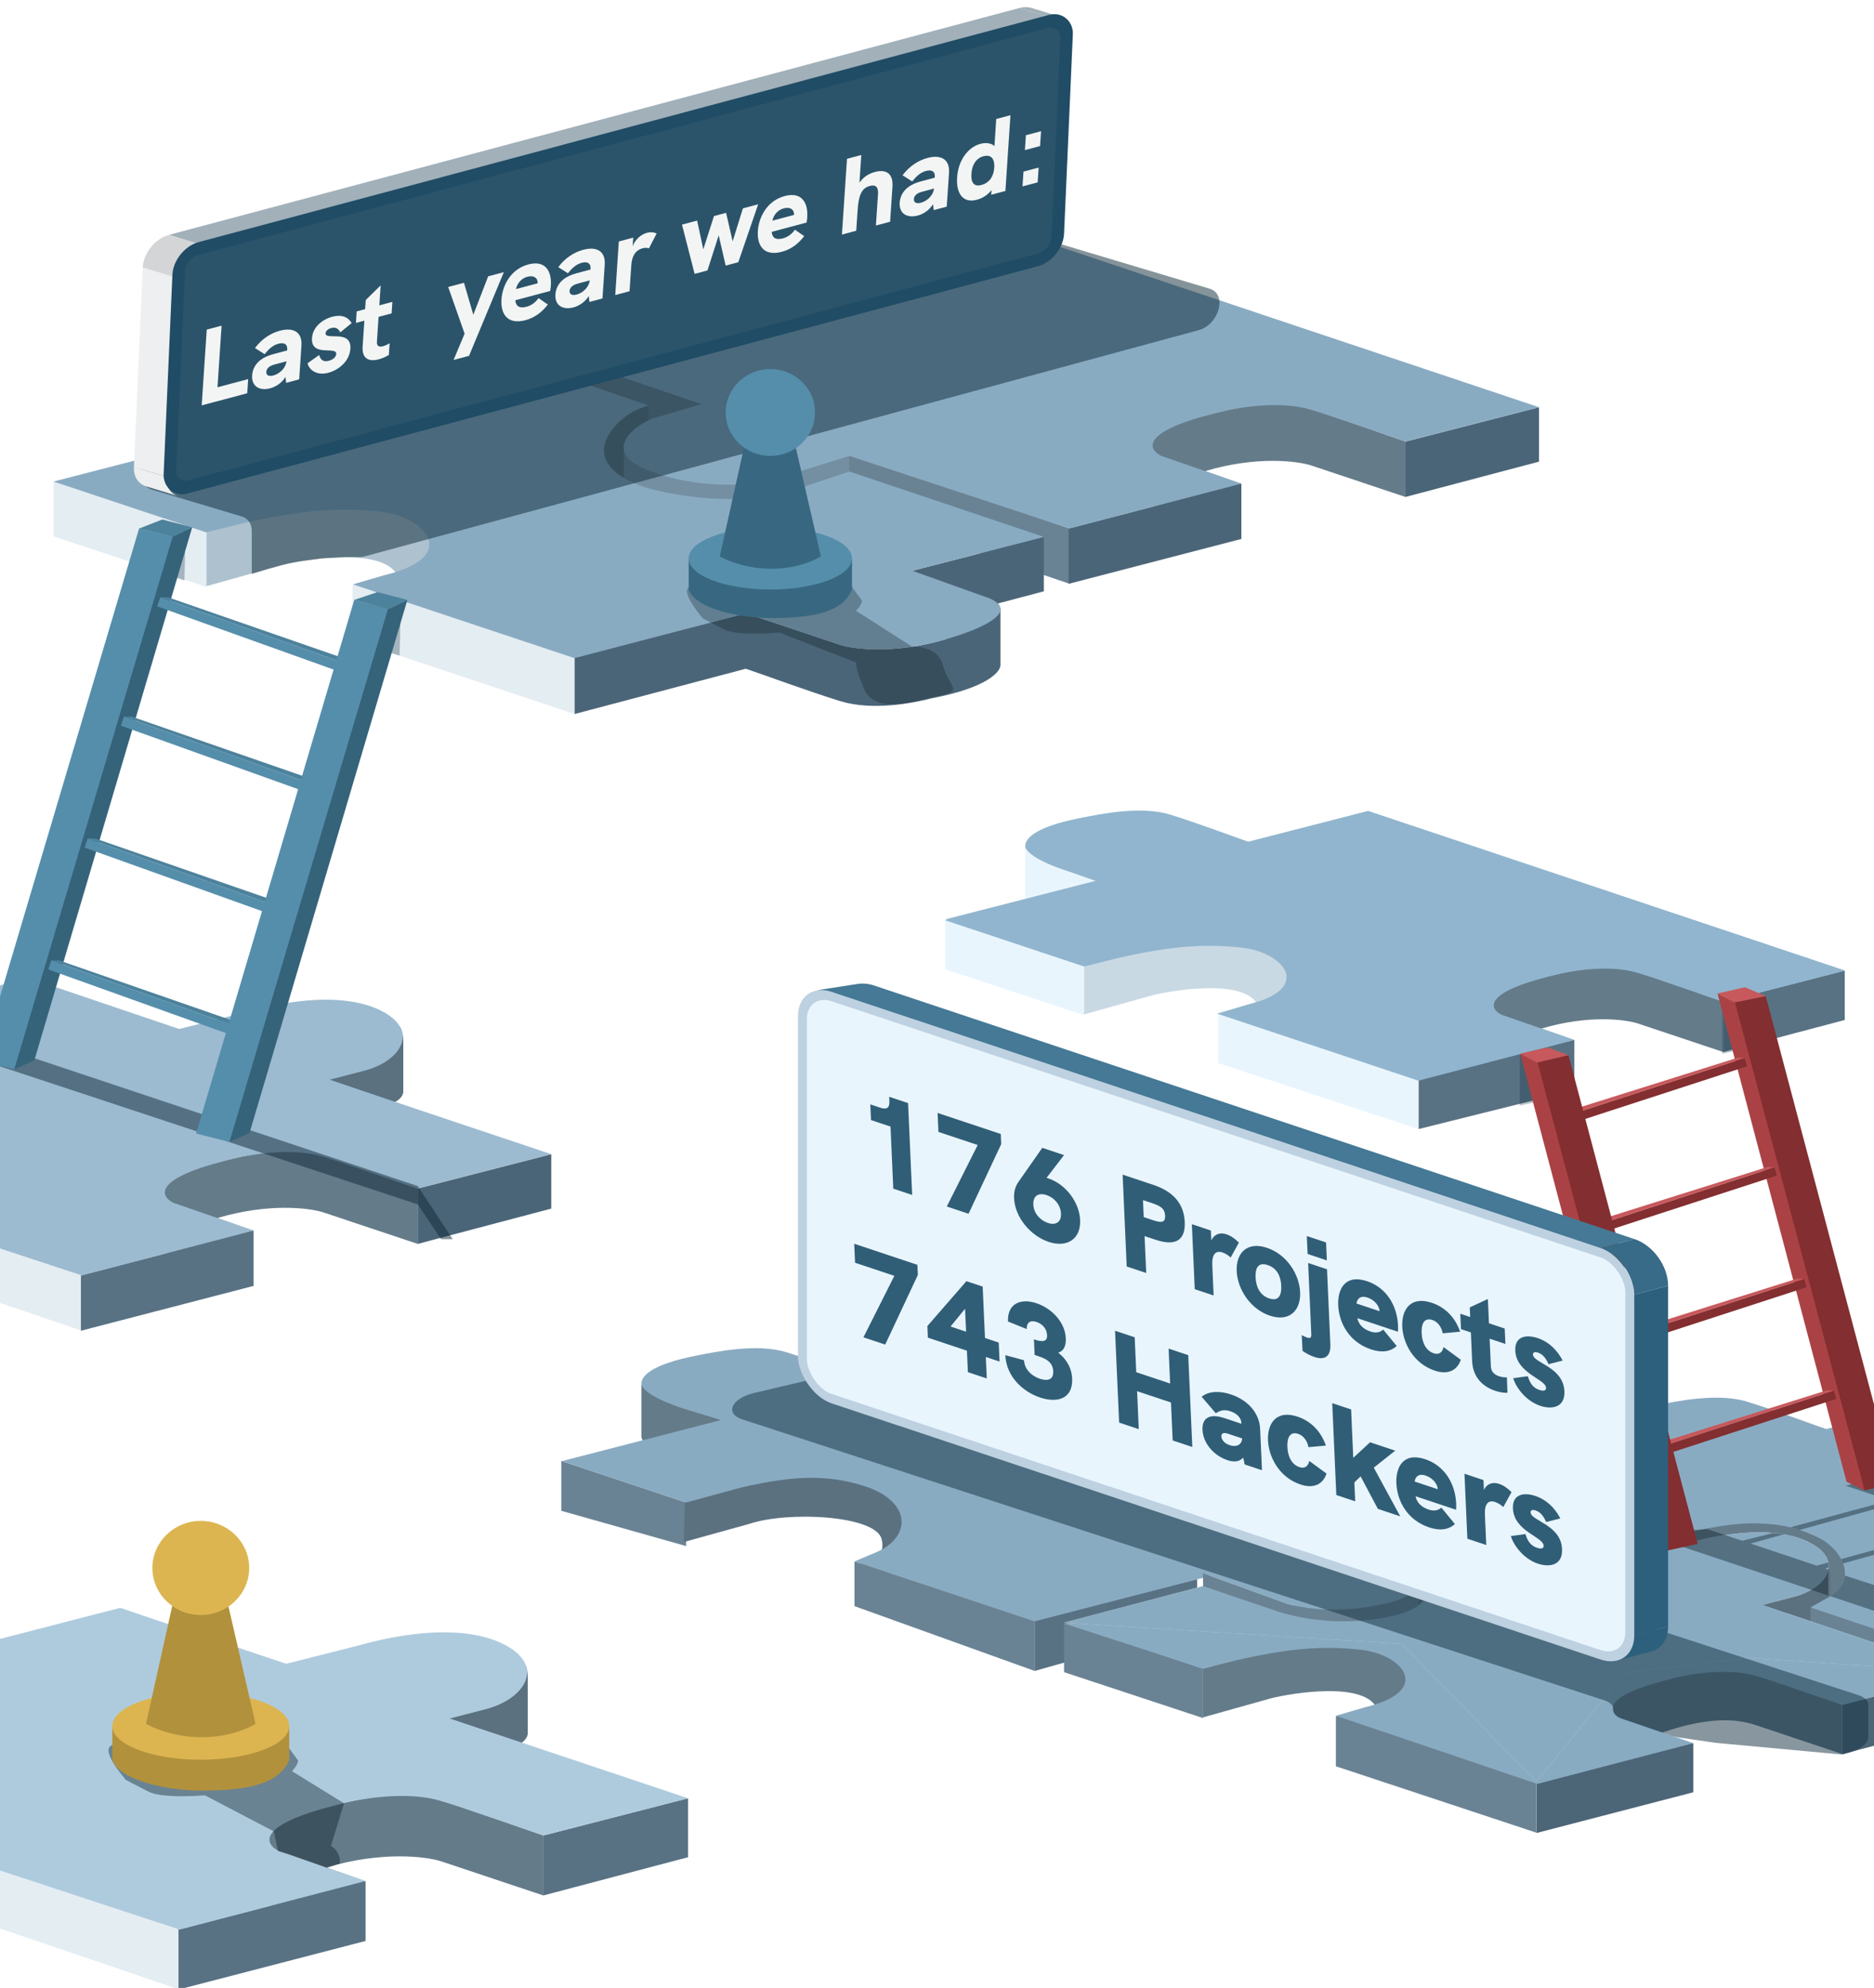 <svg width="414" height="439" viewBox="0 0 414 439" fill="none" xmlns="http://www.w3.org/2000/svg">
<g clip-path="url(#clip0_7203_7989)">
<path d="M80.536 428.602V415.359L72.088 412.391C84.326 408.738 94.084 409.955 97.432 411.021L120.036 418.572V405.313C115.926 403.943 104.995 399.895 97.432 397.566C89.668 395.175 80.004 397.093 75.513 398.235C62.179 400.792 58.998 404.628 59.074 406.226V419.469C59.074 421.113 61.357 422.133 62.499 422.437L80.536 428.602Z" fill="#647B8A"/>
<path d="M-85 396.99V383.865L39.665 426.105V439.348L-85 396.99Z" fill="#E4EDF2"/>
<path d="M80.763 428.616V415.373L39.436 426.104V439.347L80.763 428.616Z" fill="#587284"/>
<path d="M152 410.123V397.108L120.035 405.328V418.571L152 410.123Z" fill="#587284"/>
<path d="M62.66 368.241V381.256L96.452 392.9L113.165 385.782C115.905 385.052 116.59 383.499 116.59 382.814V370.716C116.59 368.539 116.209 367.707 115.706 367.195C114.74 366.212 106.663 363.581 101.247 362.762C92.177 361.39 85.34 361.924 82.981 362.762L62.66 368.241Z" fill="#5B7180"/>
<path d="M26.422 355.096L-85 383.864L-48.395 396.354L-13.031 408.762L39.665 426.104L80.763 415.373L61.584 408.752C58.463 407.23 56.561 403.089 73.913 398.706C78.023 397.488 88.206 395.509 96.061 397.336C96.67 397.488 98.572 398.021 101.312 398.934C104.052 399.847 114.935 403.576 120.035 405.327L152 397.107L26.422 355.096Z" fill="#AECBDE"/>
<path d="M150.759 397.284L98.954 379.602L107.33 377.431C115.706 375.259 120.452 368.224 111.983 363.471C104.848 359.468 93.06 359.439 78.791 363.471L62.97 367.475L26.675 355.095L-3.105 362.85C6.512 366.263 10.857 367.784 11.475 368.124C19.851 372.731 11.889 378.981 6.822 380.532C-6.579 384.751 -19.856 383.221 -23.268 382.083L-45.293 374.018L-85 384.255L4.03 389.839L39.394 426.134L62.97 397.284L95.542 393.562L150.759 397.284Z" fill="#AECBDE"/>
<path opacity="0.4" fill-rule="evenodd" clip-rule="evenodd" d="M72.277 412.483L75.069 411.553C75.254 410.068 74.617 408.584 73.125 407.603L75.999 398.214L64.495 391.122C65.336 390.284 65.76 389.465 65.874 388.786L62.462 384.133C57.965 382.94 52.625 384.157 45.664 385.743L45.664 385.743C44.021 386.117 42.288 386.512 40.454 386.901C38.401 387.336 35.143 386.658 32.063 386.018C25.617 384.677 19.952 383.499 27.759 393.024C27.759 393.024 29.228 393.83 32.816 395.651C34.921 396.719 39.955 396.85 45.26 396.456L60.489 404.418L61.419 408.761L63.877 409.484L72.277 412.483Z" fill="#071821"/>
<g filter="url(#filter0_i_7203_7989)">
<path d="M62.66 386.736C60.488 392.009 53.91 393.561 43.117 393.561C35.982 393.561 25.124 391.389 23.573 386.736V379.382C26.361 375.511 34.751 375.568 43.117 375.568C51.017 375.568 59.579 376.049 62.66 379.583V386.736Z" fill="#B2913C"/>
<ellipse cx="43.117" cy="379.291" rx="19.543" ry="7.445" fill="#DCB551"/>
<path d="M55.215 378.797L49.166 352.613H36.843L31.018 378.797C31.018 378.797 35.947 381.773 43.341 381.773C50.734 381.773 55.215 378.797 55.215 378.797Z" fill="#B2913C"/>
<ellipse cx="43.116" cy="344.388" rx="10.693" ry="10.388" fill="#DCB551"/>
</g>
<path d="M347.612 240.736V229.632L340.528 227.143C350.791 224.079 358.972 225.1 361.781 225.994L380.735 232.325V221.207C377.289 220.059 368.123 216.664 361.781 214.711C355.27 212.706 347.166 214.315 343.4 215.272C332.219 217.416 329.551 220.633 329.615 221.973V233.078C329.615 234.456 331.53 235.312 332.487 235.567L347.612 240.736Z" fill="#647B8A"/>
<path d="M244.489 206.084V194.979L237.405 192.49C247.667 189.427 255.849 190.448 258.657 191.341L277.612 197.673V186.555C274.166 185.406 264.999 182.011 258.657 180.058C252.146 178.053 244.179 179.871 240.277 180.619C229.096 182.764 226.428 185.98 226.492 187.321V198.425C226.492 199.804 228.406 200.659 229.364 200.914L244.489 206.084Z" fill="#E9F5FD"/>
<path d="M347.803 240.748V229.644L313.373 238.407V249.332L347.803 240.748Z" fill="#587284"/>
<path d="M407.538 225.241V214.328L380.734 221.221V232.325L407.538 225.241Z" fill="#587284"/>
<path d="M302.235 179.098L208.802 203.029L239.497 213.434L268.891 215.255L278.516 220.978L269.151 223.839L313.373 238.407L347.803 229.643L331.72 224.091C329.103 222.815 327.508 219.343 342.059 215.667C345.505 214.646 354.044 212.986 360.631 214.518C361.141 214.646 362.737 215.092 365.034 215.858C367.332 216.624 376.458 219.751 380.734 221.219L407.539 214.327L302.235 179.098Z" fill="#91B5CE"/>
<path d="M208.802 214.036V203.03L239.497 213.243V224.168L208.802 214.036Z" fill="#E9F5FD"/>
<path d="M276.832 206.959C288.013 209.103 290.681 212.319 290.617 213.66C290.572 214.93 287.88 218.238 277.475 221.305C273.574 215.843 256.612 219.111 253.804 220.005L239.497 224.012V213.241C242.358 212.461 252.243 209.86 258.746 208.299C265.371 206.709 273.053 206.234 276.832 206.959Z" fill="#C9D9E4"/>
<path d="M269.151 234.766V223.841L313.373 238.408V249.333L269.151 234.766Z" fill="#E9F5FD"/>
<path d="M302.235 179.098L208.802 203.222L239.497 213.434L246.78 211.614C258.226 209.012 265.744 208.316 274.354 209.272C283.718 210.313 290.482 218.377 275.134 222.019L268.891 223.839L313.34 238.642L347.803 229.643L321.957 226.181L334.443 212.394L361.236 211.093L380.734 221.219L407.539 214.327L302.235 179.098Z" fill="#91B5CE"/>
<path d="M238.978 180.572C227.797 182.716 226.429 185.562 226.493 186.902C226.485 187.734 228.398 190.007 236.106 192.442L243.191 194.931L277.215 186.382C273.769 185.233 264.828 181.832 258.486 179.879C251.975 177.874 242.881 179.823 238.978 180.572Z" fill="#91B5CE"/>
<path d="M159.687 324.802V313.697L152.603 311.208C162.866 308.144 171.047 309.166 173.855 310.059L192.81 316.391V305.273C189.364 304.124 180.198 300.729 173.855 298.776C167.345 296.771 159.377 298.589 155.475 299.337C144.294 301.482 141.626 304.698 141.69 306.038V317.143C141.69 318.522 143.605 319.377 144.562 319.632L159.687 324.802Z" fill="#647B8A"/>
<path d="M154.177 299.288C142.995 301.433 141.627 304.279 141.691 305.619C141.684 306.451 143.51 308.642 151.305 311.159L160.158 313.845L192.414 305.099C188.967 303.95 180.026 300.549 173.684 298.596C167.174 296.591 158.079 298.54 154.177 299.288Z" fill="#89ABC2"/>
<path d="M322.737 344.638V333.725L294.383 340.896V351.562L322.737 344.638Z" fill="#7894A8"/>
<path d="M124 333.627V322.621L151.573 331.793V341.418L124 333.627Z" fill="#6A8394"/>
<path d="M190.112 355.252V344.327C190.112 344.327 196.055 345.06 194.754 339.857C193.454 334.655 174.204 333.614 165.506 336.523L151.053 340.53L151.316 331.367C154.206 330.587 163.929 327.466 170.499 325.905C177.191 324.315 184.965 322.52 188.769 323.477C200.064 325.621 202.295 327.205 202.558 330.327V340.732C202.558 342.111 200.761 343.517 199.794 343.772L190.112 355.252Z" fill="#5B7180"/>
<path d="M188.771 354.683V344.798L228.571 357.804V368.99L188.771 354.683Z" fill="#6A8394"/>
<path d="M264.468 358.846V348.701L228.571 357.806V368.991L264.468 358.846Z" fill="#587284"/>
<path d="M263.688 348.961L228.538 358.041L188.772 344.799L193.714 342.718C201.518 339.336 201.518 331.161 190.072 327.89C182.4 325.698 175.505 325.809 164.06 328.411L151.573 331.792L124 322.62L186.43 324.769L203.079 318.786L215.044 313.323L217.433 298.496L243.398 307.34C241.959 307.861 238.56 308.797 235.855 312.543C233.149 316.289 234.034 320.607 241.837 323.468C245.727 324.895 259.786 327.89 271.232 324.769L283.718 320.607L322.737 333.725L295.932 340.618L263.688 348.961Z" fill="#89ABC2"/>
<path d="M247.821 309V319.913L276.157 329.678L290.172 323.709C292.469 323.096 293.043 321.794 293.043 321.22V311.075C293.043 310.003 292.724 308.552 292.302 308.122C291.493 307.298 284.719 305.092 280.178 304.405C272.572 303.254 266.839 303.703 264.861 304.405L247.821 309Z" fill="#5B7180"/>
<path d="M321.697 333.613L278.255 318.786L285.279 316.965C292.302 315.144 296.282 309.244 289.181 305.259C283.198 301.902 273.313 301.877 261.347 305.259L248.081 308.616L217.646 298.235L192.674 304.738L157.296 314.103L124 322.687L198.657 327.37L228.311 357.805L248.081 333.613L275.394 330.491L321.697 333.613Z" fill="#89ABC2"/>
<path d="M371.95 335.726V324.622L364.866 322.133C375.129 319.069 383.31 320.09 386.119 320.984L405.073 327.315V316.197C401.627 315.049 392.461 311.654 386.119 309.701C379.608 307.696 371.641 309.514 367.738 310.262C356.557 312.406 353.889 315.623 353.953 316.963V328.068C353.953 329.446 355.868 330.302 356.825 330.557L371.95 335.726Z" fill="#647B8A"/>
<path d="M366.44 310.214C355.258 312.358 353.89 315.204 353.954 316.544C353.947 317.376 355.859 319.649 363.568 322.084L370.652 324.573L404.677 316.024C401.23 314.875 392.29 311.474 385.947 309.521C379.437 307.516 370.342 309.465 366.44 310.214Z" fill="#89ABC2"/>
<path d="M404.156 315.404V326.85L411.847 329.673C401.585 332.736 393.403 331.715 390.595 330.822L371.64 324.571V335.608C375.086 336.757 384.253 340.151 390.595 342.104C397.106 344.109 405.21 342.501 408.975 341.543C420.156 339.399 422.824 336.182 422.76 334.842V323.738C422.76 322.359 421.761 321.277 420.804 321.022L404.156 315.404Z" fill="#BBBBBB"/>
<path d="M336.263 344.032V333.026L366.958 343.239V354.164L336.263 344.032Z" fill="#6A8394"/>
<path d="M391.15 362.961V352.036L399.734 349.435C395.832 343.972 378.871 347.241 376.063 348.134L361.756 352.141V341.371C364.617 340.59 374.502 337.989 381.005 336.428C387.629 334.838 395.325 334.131 399.091 335.088C410.272 337.232 412.94 340.449 412.876 341.789V352.894C412.876 354.272 410.961 355.127 410.004 355.383L391.15 362.961Z" fill="#647B8A"/>
<path d="M359.415 346.325L359.155 356.295L387.491 366.06L401.506 360.091C403.803 359.478 404.377 358.176 404.377 357.602V347.457C404.377 346.385 403.798 345.193 403.376 344.764C402.567 343.94 396.053 341.474 391.512 340.787C383.906 339.636 378.301 341.2 376.323 341.902L367.739 344.244L359.415 346.325Z" fill="#5B7180"/>
<path d="M399.994 365.089V354.944L440.574 368.355V379.464L399.994 365.089Z" fill="#6A8394"/>
<path d="M474.911 359.626L440.801 368.446L399.994 354.944L404.156 352.603C410.659 348.701 406.758 342.068 401.815 339.596C394.381 335.879 386.208 335.434 374.762 338.036L361.756 341.677L336.263 333.025L398.694 335.174L415.342 329.192L427.308 323.729L429.696 308.901L455.661 317.746C454.222 318.266 450.823 319.202 448.118 322.948C445.412 326.694 446.297 331.012 454.101 333.874C457.991 335.3 472.049 338.296 483.495 335.174L495.981 331.012L535 344.13L508.195 351.023L495.981 341.677L467.107 339.336L449.678 355.464L474.911 359.626Z" fill="#89ABC2"/>
<path d="M429.696 309.161L336.263 333.285L361.756 341.677L373.461 327.63L413.781 335.694L419.504 355.724L399.994 354.943L440.801 368.706L475.264 359.707L459.181 354.155C456.565 352.878 454.969 349.406 469.52 345.73C472.967 344.709 481.506 343.05 488.092 344.581C488.603 344.709 490.198 345.156 492.496 345.922C494.793 346.688 503.919 349.815 508.195 351.283L535 344.39L429.696 309.161Z" fill="#89ABC2"/>
<path d="M533.959 344.018L490.518 329.191L497.542 327.37C504.565 325.549 508.545 319.649 501.444 315.664C495.461 312.307 485.576 312.283 473.61 315.664L460.344 319.021L429.909 308.64L404.156 315.404L371.12 323.988L336.263 333.092L410.92 337.775L440.574 368.21L460.344 344.018L487.657 340.897L533.959 344.018Z" fill="#89ABC2"/>
<path d="M302.967 340.637V352.082L309.21 354.163C324.557 359.366 292.214 360.519 289.406 359.626L265.769 350.261V359.626C269.215 360.775 283.064 365.384 289.406 367.337C295.917 369.342 304.021 367.733 307.786 366.776C318.967 364.631 321.635 361.415 321.571 360.075V348.97C321.571 347.591 320.572 346.509 319.615 346.254L302.967 340.637Z" fill="#5C7180"/>
<path d="M433.811 380.276V369.362L407.006 376.255V387.36L433.811 380.276Z" fill="#4C6577"/>
<path d="M235.074 369.265V358.259L265.769 368.471V379.397L235.074 369.265Z" fill="#6A8394"/>
<path d="M295.423 339.597L297.765 351.303L305.456 352.931C295.193 355.994 287.011 354.973 284.203 354.079L265.769 347.401V359.107C269.215 360.255 277.861 363.409 284.203 365.362C290.714 367.367 298.818 365.759 302.584 364.801C313.765 362.657 313.436 359.146 313.372 357.806L313.372 347.921C313.372 345.58 308.69 344.539 307.389 344.019L295.423 339.597Z" fill="#6A8394"/>
<path d="M295.163 390.06V379.134L303.748 376.533C299.846 371.071 282.884 374.339 280.076 375.233L265.769 379.24V368.469C268.631 367.689 278.515 365.088 285.019 363.527C291.643 361.937 299.339 361.229 303.104 362.186C314.285 364.331 316.953 367.547 316.889 368.888V379.992C316.889 381.371 314.975 382.226 314.017 382.481L295.163 390.06Z" fill="#647B8A"/>
<path d="M295.163 390.06V378.875L339.385 393.586V404.695L295.163 390.06Z" fill="#6A8394"/>
<path d="M373.771 395.717L373.982 385.119L366.698 382.778C379.184 378.356 385.131 380.081 387.94 380.974L407.018 387.352V376.275C403.572 375.126 394.282 371.645 387.94 369.692C381.429 367.687 373.325 369.295 369.559 370.253C358.378 372.397 355.71 375.613 355.774 376.954V388.058C355.774 389.437 357.689 390.292 358.646 390.547L373.771 395.717Z" fill="#647B8A"/>
<path d="M374.075 395.784V384.938L339.42 393.678V404.782L374.075 395.784Z" fill="#4C6577"/>
<path d="M373.722 384.858L339.612 393.677L295.163 378.875L301.406 377.054C316.754 373.412 309.99 365.348 300.626 364.308C292.017 363.351 284.498 364.047 273.052 366.649L265.769 368.47L235.074 358.257L297.504 360.406L315.713 358.585L326.118 348.96L328.507 334.133L354.472 342.977C353.033 343.497 349.634 344.434 346.928 348.18C344.223 351.925 345.108 356.244 352.911 359.105C356.801 360.531 370.86 363.527 382.306 360.406L394.792 356.244L433.811 369.362L407.006 376.254L394.792 366.909L365.918 364.568L348.489 380.696L373.722 384.858Z" fill="#89ABC2"/>
<path d="M328.507 334.394L433.811 369.622L407.006 376.515C402.73 375.047 393.604 371.92 391.306 371.154C389.009 370.388 387.413 369.942 386.903 369.814C380.317 368.282 371.777 369.942 368.331 370.963C353.78 374.639 355.376 378.111 357.992 379.387L374.075 384.939L339.612 393.938L295.163 378.875L318.315 380.956L312.592 360.926L294.32 359.265L280.856 360.926L274.964 360.616L265.769 368.47L235.074 358.518L274.964 360.616L278.255 357.805L294.32 359.265L320.916 355.984L328.507 334.394Z" fill="#89ABC2"/>
<path d="M432.77 369.251L389.329 354.423L396.353 352.602C403.376 350.782 407.356 344.882 400.254 340.897C394.272 337.54 384.387 337.515 372.421 340.897L359.154 344.254L328.72 333.873L302.967 340.636L337.824 346.359L330.28 360.406L266.289 357.024L264.728 350.521L235.074 358.325L309.73 363.008L339.385 393.442L359.154 369.251L386.468 366.129L432.77 369.251Z" fill="#D9D9D9"/>
<path d="M432.77 369.251L389.329 354.423L396.353 352.602C403.376 350.782 407.356 344.882 400.254 340.897C394.272 337.54 384.387 337.515 372.421 340.897L359.154 344.254L328.72 333.873L302.967 340.636C311.031 343.498 312.332 343.498 314.933 345.058C317.841 346.803 317.014 351.822 313.112 354.683C309.21 357.544 294.383 360.146 281.116 355.463L265.769 350.261L235.074 358.325L309.73 363.008L339.385 393.442L359.154 369.251L386.468 366.129L432.77 369.251Z" fill="#89ABC2"/>
<path d="M310.511 345.06L295.424 339.597L265.769 347.401L282.157 353.384C286.059 354.944 295.424 357.026 307.91 353.644C311.578 352.65 313.372 350.302 313.372 347.921C313.372 346.543 311.812 345.58 310.511 345.06Z" fill="#89ABC2"/>
<path opacity="0.5" fill-rule="evenodd" clip-rule="evenodd" d="M419.551 326.328L413.756 326.612L407.713 328.067L417.494 331.335L395.572 337.253L397.579 337.849L419.108 331.874L433.944 336.831L406.758 344.277L407.172 345.249L435.56 337.37L450.718 342.435L418.115 351.341L407.538 347.919L407.538 348.179L407.278 349.219L406.758 350.26L405.83 351.341L404.937 352.081L404.357 352.487L438.715 363.966L443.702 363.787L443.726 363.796L443.772 363.785L443.803 363.784L443.792 363.78L450.566 362.178L436.741 357.561L469.108 348.579L469.108 353.139L469.108 357.562L475.385 356.001L475.385 355.821C475.862 355.714 476.382 355.599 476.946 355.479C481.368 354.698 483.969 354.958 483.969 354.958C484.12 353.75 483.657 352.454 482.513 351.558L485.79 344.361L475.183 337.591C475.905 336.88 476.268 336.184 476.365 335.607L473.504 331.705C469.733 330.705 465.255 331.725 459.418 333.055L459.418 333.055L459.418 333.055C458.04 333.369 456.587 333.7 455.049 334.026C453.328 334.391 450.595 333.823 448.013 333.286C444.591 332.574 441.432 331.917 441.234 333.557L419.551 326.328ZM365.397 339.47L403.896 352.333L403.896 346.618L403.184 346.355L403.975 346.136L403.975 345.577L403.896 345.057L401.337 345.739L386.728 340.86L394.19 338.789L391.67 338.554L384.882 340.244L377.142 337.659L371.441 338.016L365.397 339.47ZM434.894 356.944L419.963 351.958L452.334 342.975L467.492 348.039L434.894 356.944Z" fill="#071821" fill-opacity="0.8"/>
<path d="M335.743 244.13L335.743 232.944L338.864 232.164L341.726 233.465L341.726 242.829L335.743 244.13Z" fill="#133141" fill-opacity="0.3"/>
<path d="M380.485 232.684L380.485 221.498L383.606 220.718L386.468 222.018L386.468 231.383L380.485 232.684Z" fill="#133141" fill-opacity="0.3"/>
<path d="M383.018 221.321L390.084 219.968L418.647 327.651L411.84 329.133L383.018 221.321Z" fill="#832E30"/>
<path d="M379.431 219.393L383.278 221.328L411.91 329.135L407.932 327.215L379.431 219.393Z" fill="#AA4245"/>
<path d="M385.472 218.01L390.084 219.969L383.173 221.361L379.431 219.393L385.472 218.01Z" fill="#C7595C"/>
<path d="M347.093 248.103L385.983 235.461L385.43 233.623L346.54 246.264L347.093 248.103Z" fill="#832E30"/>
<path d="M383.869 233.578L385.43 233.624L346.54 246.266L345.255 245.707L383.869 233.578Z" fill="#C7595C"/>
<path d="M353.665 272.239L392.555 259.597L392.002 257.759L353.112 270.401L353.665 272.239Z" fill="#832E30"/>
<path d="M390.442 257.714L392.002 257.76L353.112 270.402L351.827 269.843L390.442 257.714Z" fill="#C7595C"/>
<path d="M360.222 296.896L399.112 284.255L398.559 282.417L359.669 295.058L360.222 296.896Z" fill="#832E30"/>
<path d="M396.999 282.37L398.559 282.416L359.669 295.058L358.384 294.499L396.999 282.37Z" fill="#C7595C"/>
<path d="M366.779 321.553L405.669 308.911L405.116 307.073L366.226 319.715L366.779 321.553Z" fill="#832E30"/>
<path d="M403.556 307.028L405.116 307.074L366.227 319.716L364.942 319.158L403.556 307.028Z" fill="#C7595C"/>
<path d="M339.424 234.606L346.499 232.994L375.053 340.937L368.247 342.418L339.424 234.606Z" fill="#832E30"/>
<path d="M335.838 232.677L339.684 234.613L368.316 342.419L364.339 340.499L335.838 232.677Z" fill="#AA4245"/>
<path d="M341.879 231.295L346.499 232.993L339.579 234.645L335.838 232.677L341.879 231.295Z" fill="#C7595C"/>
<path opacity="0.5" d="M185.947 303.056C188.058 302.559 190.309 302.583 191.953 303.118L410.495 374.316C411.922 374.781 412.741 375.584 412.741 376.518L412.741 383.582C412.741 384.967 410.951 386.387 408.288 387.113L407.018 387.46L378.925 384.858L370.849 383.671C370.339 383.596 369.865 383.485 369.439 383.34L358.291 379.554C357.027 379.125 356.341 378.385 356.422 377.538V377.538C356.505 376.676 355.792 375.925 354.487 375.5L164.001 313.442C160.037 312.151 161.556 308.796 166.645 307.598L185.947 303.056Z" fill="#133141"/>
<path d="M353.573 275.652L180.708 218.637L189.357 217.295C190.586 217.104 191.843 217.21 193.022 217.603L361.111 273.632L353.573 275.652Z" fill="#457995"/>
<path d="M357.236 366.718C359.47 366.119 360.976 364.087 360.976 361.182L368.514 359.162C368.514 362.067 367.008 364.099 364.774 364.698L357.236 366.718Z" fill="#2D607C"/>
<path d="M360.976 361.183V285.923L368.514 283.903V359.163L360.976 361.183Z" fill="#2D607C"/>
<path d="M360.976 285.923C360.976 281.613 357.662 277.014 353.573 275.651L361.111 273.631C365.2 274.994 368.514 279.593 368.514 283.903L360.976 285.923Z" fill="#376B87"/>
<rect x="0.987" y="1.37" width="192.599" height="88.787" rx="6.763" transform="matrix(0.949 0.316 0 1 176.337 216.243)" fill="#E9F5FD" stroke="#BED1E0" stroke-width="2.081"/>
<path d="M188.713 274.654L202.671 279.307L202.77 281.548L195.557 296.921L190.748 295.318L197.578 281.738L188.899 278.845L188.713 274.654ZM217.598 295.465L220.638 296.479L220.825 300.67L217.784 299.657L217.995 304.401L213.822 303.01L213.611 298.265L204.987 295.391L204.874 292.83L213.5 282.917L217.093 284.114L217.598 295.465ZM209.997 292.932L213.424 294.074L213.199 289.01L209.997 292.932ZM229.777 308.615C225.963 307.343 222.3 303.972 222.091 299.257L226.225 300.377C226.311 302.327 227.849 303.843 229.729 304.47C231.221 304.967 232.768 304.852 232.678 302.815C232.57 300.399 230.421 299.826 228.569 299.208L228.416 295.774C231.042 296.649 231.359 295.809 231.315 294.819C231.25 293.364 230.224 292.333 228.98 291.919C227.598 291.458 226.782 292.075 226.817 293.492L222.686 291.828C222.51 287.87 225.477 286.622 228.96 287.783C232.304 288.898 235.298 291.932 235.459 295.541C235.534 297.229 234.959 298.385 233.775 298.707C235.89 300.359 236.771 302.401 236.86 304.409C237.062 308.95 233.536 309.868 229.777 308.615ZM247.235 314.147L246.333 293.861L250.672 295.307L251.015 303.02L258.505 305.517L258.163 297.804L262.502 299.25L263.404 319.537L259.064 318.091L258.692 309.708L251.201 307.211L251.574 315.594L247.235 314.147ZM271.949 307.933C275.818 309.223 278.235 312.151 278.387 315.556L278.792 324.666L274.978 323.395L274.638 321.877C273.601 323.051 272.145 322.766 271.15 322.434C268.082 321.412 265.782 318.667 265.651 315.727C265.577 314.068 266.243 313.114 267.374 312.832C268.209 312.622 269.276 312.749 270.492 313.154L274.251 314.407L274.241 314.174C274.196 313.156 273.334 312.152 271.814 311.645C270.791 311.304 269.755 311.274 268.594 312.091L265.463 308.438C267.093 307.118 269.572 307.141 271.949 307.933ZM271.657 319.134C273.149 319.631 274.375 319.036 274.395 317.638L271.244 316.588C270.802 316.44 270.446 316.408 270.205 316.499C269.938 316.611 269.813 316.856 269.828 317.205C269.861 317.933 270.468 318.738 271.657 319.134ZM287.336 327.83C282.582 326.245 280.286 321.752 280.123 318.085C279.955 314.301 281.999 311.284 286.642 312.831C289.517 313.79 291.764 315.944 292.917 319.224L289.066 319.575C288.813 318.171 287.917 317.013 286.812 316.644C284.877 315.999 284.324 317.65 284.407 319.513C284.488 321.347 285.149 323.345 287.111 323.999C288.189 324.358 289.036 323.809 289.228 322.611L293.056 325.407C292.264 327.809 290.183 328.779 287.336 327.83ZM295.215 330.141L294.313 309.854L298.487 311.245L298.961 321.927L302.675 318.491L308.231 320.343L303.496 324.098L309.338 334.849L304.391 333.199L300.587 326.024L299.203 327.37L299.388 331.532L295.215 330.141ZM321.697 332.029C321.716 332.437 321.705 332.806 321.677 333.398L312.721 330.413C312.938 331.604 313.806 332.753 315.602 333.352C316.625 333.693 317.685 333.645 318.415 332.913L321.408 336.549C320.047 337.787 318.155 338.103 315.751 337.301C310.72 335.625 308.648 331.263 308.483 327.567C308.324 323.987 309.999 320.617 314.863 322.238C319.12 323.657 321.501 327.605 321.697 332.029ZM312.523 327.164L317.636 328.869C317.521 327.511 316.352 326.319 314.97 325.858C313.228 325.278 312.647 326.288 312.523 327.164ZM317.605 329.403L317.632 329.383L317.605 329.403ZM331.142 327.665C332.082 327.978 332.923 328.516 333.92 329.508L332.106 332.803C331.707 332.412 330.977 331.911 330.314 331.69C328.849 331.201 327.93 331.985 328.043 334.517L328.339 341.182L324.166 339.791L323.528 325.442L327.729 326.842L327.826 329.025C328.395 327.724 329.677 327.176 331.142 327.665ZM339.757 345.304C336.745 344.299 334.497 341.514 333.768 339.207L336.989 338.761C337.3 339.639 337.723 341.185 339.575 341.802C340.735 342.189 341.044 341.775 341.024 341.339C340.936 339.36 334.458 338.175 334.233 333.111C334.089 329.88 336.714 329.522 339.174 330.342C341.689 331.18 343.543 333.06 344.705 335.311L341.581 336.105C341.221 335.354 340.617 334.006 339.262 333.554C338.489 333.296 338.117 333.517 338.138 333.982C338.222 335.874 344.847 336.678 345.088 342.091C345.248 345.7 342.3 346.151 339.757 345.304Z" fill="#305E77"/>
<path d="M196.438 242.198L200.611 243.589L201.513 263.876L197.34 262.485L196.73 248.776L192.419 247.339L192.265 243.875L194.448 244.603C195.83 245.064 196.552 244.759 196.479 243.13L196.438 242.198ZM207.129 245.762L221.087 250.414L221.186 252.655L213.973 268.029L209.164 266.426L215.994 252.846L207.315 249.953L207.129 245.762ZM231.62 260.234C235.435 261.505 238.442 265.461 238.618 269.42C238.81 273.727 235.624 275.561 231.671 274.244C227.664 272.908 224.215 268.834 224.026 264.584C223.968 263.275 224.266 262.026 224.958 261.053L230.258 253.471L235.067 255.075L231.206 260.096L231.62 260.234ZM231.485 270.053C233.171 270.615 234.476 269.96 234.389 268.01C234.303 266.06 232.926 264.483 231.212 263.912C229.498 263.34 228.193 263.995 228.281 265.974C228.368 267.924 229.771 269.482 231.485 270.053ZM248.907 279.674L248.006 259.387L254.777 261.645C259.227 263.128 261.553 265.824 261.731 269.841C261.911 273.886 259.711 275.246 255.317 273.782L252.857 272.962L253.219 281.111L248.907 279.674ZM252.671 268.77L254.688 269.443C256.457 270.033 257.467 270.082 257.394 268.453C257.326 266.91 256.428 266.324 254.521 265.688L252.504 265.016L252.671 268.77ZM270.917 272.559C271.856 272.872 272.697 273.41 273.694 274.402L271.88 277.697C271.482 277.306 270.751 276.805 270.088 276.584C268.623 276.095 267.705 276.879 267.818 279.411L268.114 286.076L263.94 284.685L263.303 270.336L267.504 271.736L267.601 273.919C268.169 272.618 269.452 272.07 270.917 272.559ZM280.563 290.541C276.141 289.067 273.384 284.621 273.209 280.692C273.034 276.763 275.447 274.069 279.897 275.552C284.292 277.017 287.046 281.405 287.222 285.363C287.397 289.292 284.93 291.997 280.563 290.541ZM280.394 286.728C282.632 287.475 283.129 285.776 283.049 283.972C282.968 282.167 282.333 280.12 280.066 279.365C277.8 278.609 277.301 280.249 277.383 282.083C277.46 283.829 278.1 285.964 280.394 286.728ZM288.873 276.91L288.697 272.951L292.954 274.37L293.13 278.328L288.873 276.91ZM290.402 299.671C289.601 299.403 288.598 298.897 287.756 298.33L287.573 294.828C287.991 295.053 288.381 295.24 288.685 295.342C289.348 295.563 289.73 295.575 289.686 294.586L288.989 278.898L293.162 280.289L293.901 296.908C294.023 299.644 292.558 300.389 290.402 299.671ZM308.849 292.715C308.867 293.123 308.856 293.492 308.828 294.085L299.873 291.1C300.089 292.29 300.957 293.44 302.754 294.038C303.776 294.379 304.836 294.331 305.566 293.6L308.559 297.235C307.199 298.474 305.307 298.789 302.902 297.988C297.872 296.311 295.799 291.95 295.635 288.253C295.476 284.673 297.15 281.303 302.015 282.925C306.271 284.343 308.652 288.291 308.849 292.715ZM299.674 287.85L304.787 289.555C304.672 288.198 303.503 287.005 302.121 286.544C300.38 285.964 299.798 286.974 299.674 287.85ZM304.756 290.089L304.783 290.07L304.756 290.089ZM316.997 302.686C312.243 301.101 309.947 296.608 309.784 292.941C309.616 289.157 311.66 286.14 316.303 287.687C319.178 288.646 321.425 290.8 322.578 294.08L318.727 294.431C318.474 293.028 317.578 291.869 316.473 291.5C314.538 290.855 313.985 292.506 314.068 294.369C314.15 296.203 314.81 298.201 316.773 298.855C317.85 299.214 318.697 298.665 318.889 297.467L322.717 300.263C321.925 302.665 319.844 303.635 316.997 302.686ZM332.571 296.78L329.088 295.619L329.353 301.586C329.378 302.139 329.431 303.332 331.144 303.903C331.697 304.088 332.3 304.174 332.899 304.173L333.023 307.569C332.153 307.594 331.275 307.445 330.307 307.123C327.737 306.266 325.388 304.279 325.225 300.611L324.942 294.237L322.759 293.51L322.607 290.104L324.791 290.832L324.696 288.707L328.699 286.859L328.937 292.214L332.419 293.375L332.571 296.78ZM340.278 310.446C337.265 309.442 335.018 306.657 334.289 304.349L337.509 303.903C337.821 304.781 338.243 306.327 340.095 306.944C341.256 307.331 341.564 306.918 341.545 306.481C341.457 304.502 334.978 303.318 334.753 298.253C334.609 295.022 337.235 294.665 339.695 295.485C342.21 296.323 344.063 298.202 345.225 300.454L342.102 301.248C341.742 300.497 341.137 299.148 339.783 298.697C339.009 298.439 338.638 298.659 338.658 299.125C338.742 301.017 345.368 301.82 345.608 307.234C345.769 310.843 342.821 311.294 340.278 310.446Z" fill="#305E77"/>
<path d="M274.028 119.002V106.777L266.23 104.037C277.527 100.664 286.534 101.788 289.626 102.772L310.493 109.742V97.502C306.699 96.238 296.608 92.501 289.626 90.351C282.458 88.144 273.536 89.915 269.391 90.968C257.082 93.329 254.145 96.87 254.215 98.346V110.571C254.215 112.088 256.323 113.03 257.377 113.311L274.028 119.002Z" fill="#647B8A"/>
<path d="M121.214 89.819V77.703L236.298 116.697V128.922L121.214 89.819Z" fill="#6A8394"/>
<path d="M143.264 89.518V96.391C140.973 96.868 141.546 106.128 140.973 110.137C148.61 113.573 155.807 116.323 168.179 112.428L183.643 104.982L171.765 114.146C168.615 115.005 157.733 117.869 150.574 119.587C143.281 121.337 134.809 122.117 130.664 121.063C118.354 118.702 115.418 115.161 115.488 113.686V101.461C115.488 99.943 117.596 99.001 118.649 98.72L128.373 92.668L143.264 89.518Z" fill="#607685"/>
<path d="M187.608 111.71V99.696L156.414 88.946L140.985 95.517C138.456 96.192 138.11 98.249 137.823 98.683V109.426C137.823 110.606 139.045 111.482 139.51 111.955C140.401 112.862 146.987 116.012 151.987 116.769C160.36 118.035 166.671 117.542 168.849 116.769L187.608 111.71Z" fill="#748FA1"/>
<path d="M274.238 119.015V106.79L236.087 116.697V128.922L274.238 119.015Z" fill="#4B6578"/>
<path d="M340 101.943V89.929L310.491 97.517V109.742L340 101.943Z" fill="#4B6578"/>
<path d="M224.073 51.145L121.214 77.702L155.005 89.232L145.269 92.095C140.687 93.241 133.024 99.26 141.832 103.264C151.283 107.559 163.883 107.846 171.042 105.841L187.652 100.686L236.298 116.696L274.238 106.79L256.533 100.677C253.652 99.272 251.895 95.45 267.914 91.403C271.708 90.279 281.109 88.452 288.36 90.138C288.922 90.279 290.678 90.771 293.208 91.614C295.737 92.457 305.784 95.9 310.491 97.515L340 89.927L224.073 51.145Z" fill="#89ABC2"/>
<path d="M201.207 126.172V138.397L209.005 141.137C197.708 144.51 188.7 143.385 185.609 142.402L164.742 135.431V147.671C168.536 148.936 178.627 152.673 185.609 154.823C192.777 157.03 201.698 155.259 205.844 154.205C218.153 151.845 221.09 148.304 221.02 146.828V134.603C221.02 133.086 218.912 132.144 217.858 131.863L201.207 126.172Z" fill="#4B6578"/>
<path d="M230.607 130.578V118.563L201.099 126.151V138.376L230.607 130.578Z" fill="#4B6578"/>
<path d="M11.821 118.456V106.34L45.612 117.583V129.61L11.821 118.456Z" fill="#E4EDF2"/>
<path d="M77.972 141.35V129.323L87.422 126.459C83.127 120.445 64.454 124.043 61.363 125.027L45.612 129.439V117.581C48.762 116.722 59.644 113.859 66.804 112.14C74.096 110.39 82.568 109.611 86.714 110.665C99.023 113.025 101.96 116.567 101.89 118.042V130.267C101.89 131.785 99.782 132.726 98.728 133.007L77.972 141.35Z" fill="#ADC1CF"/>
<path d="M77.972 141.35V129.036L126.941 145.073V157.673L77.972 141.35Z" fill="#E4EDF2"/>
<path d="M88.281 144.787L88.567 132.473L84.558 143.641L88.281 144.787Z" fill="#133141" fill-opacity="0.3"/>
<path d="M40.744 128.177L41.03 115.863L37.021 127.032L40.744 128.177Z" fill="#133141" fill-opacity="0.3"/>
<path d="M164.845 147.651V135.426L126.941 145.073V157.673L164.845 147.651Z" fill="#4B6578"/>
<path d="M217.858 131.864L201.111 125.887L164.742 135.433L185.609 142.403C188.7 143.387 197.708 144.511 209.005 141.139C213.01 140.053 221.02 137.226 221.02 134.604C221.02 133.087 218.866 132.187 217.858 131.864Z" fill="#89ABC2"/>
<path d="M114.68 79.782L11.821 106.34L45.612 117.583L53.631 115.578C66.231 112.714 74.508 111.948 83.986 113.001C94.295 114.146 101.741 123.024 84.845 127.033L77.972 129.037L126.905 145.333L164.845 135.427L201.098 126.153L230.607 118.565L187.652 104.123L173.906 108.705C161.306 112.141 145.829 108.843 141.546 107.273C132.955 104.123 131.981 99.369 134.96 95.246C137.938 91.122 141.68 90.091 143.264 89.518L114.68 79.782Z" fill="#89ABC2"/>
<path d="M55.815 283.948V271.723L48.016 268.983C59.313 265.61 68.321 266.735 71.412 267.718L92.279 274.689V262.449C88.485 261.184 78.394 257.447 71.412 255.297C64.244 253.09 55.323 254.861 51.177 255.915C38.868 258.275 35.931 261.816 36.002 263.292V275.517C36.002 277.035 38.109 277.976 39.163 278.257L55.815 283.948Z" fill="#647B8A"/>
<path d="M-96.999 254.766V242.649L18.085 281.643V293.868L-96.999 254.766Z" fill="#E4EDF2"/>
<path d="M56.024 283.962V271.737L17.873 281.644V293.869L56.024 283.962Z" fill="#587284"/>
<path d="M121.786 266.889V254.875L92.278 262.463V274.688L121.786 266.889Z" fill="#4B6578"/>
<path d="M39.312 227.655V239.669L70.507 250.419L85.935 243.848C88.465 243.173 89.097 241.74 89.097 241.108V229.939C89.097 228.759 88.746 227.162 88.281 226.689C87.39 225.782 79.933 223.353 74.933 222.596C66.56 221.33 60.249 221.824 58.071 222.596L39.312 227.655Z" fill="#5B7180"/>
<path d="M5.859 216.092L-97 242.65L-63.208 254.179L-72.086 256.756C-77.527 258.188 -84.972 263.916 -76.954 267.925C-72.372 269.929 -59.486 274.225 -46.313 270.502L-30.562 265.634L18.084 281.643L56.024 271.737L38.319 265.624C35.438 264.219 33.682 260.397 49.701 256.35C53.495 255.226 62.895 253.399 70.146 255.085C70.708 255.226 72.465 255.718 74.994 256.561C77.523 257.404 87.57 260.847 92.278 262.463L121.786 254.875L5.859 216.092Z" fill="#9CBBD0"/>
<path d="M-97 242.862L17.834 281.386L39.598 254.753L69.381 249.312L120.641 254.753L72.817 238.43L80.549 236.426C88.281 234.421 92.663 227.926 84.845 223.539C78.258 219.843 67.376 219.816 54.203 223.539L39.598 227.235L6.702 216.094L-31.238 226L-13.532 232.113C-10.652 233.518 -8.895 237.34 -24.914 241.387C-28.708 242.511 -38.109 244.338 -45.359 242.651C-45.922 242.511 -47.678 242.019 -50.207 241.176C-52.737 240.333 -62.784 236.89 -67.491 235.274L-97 242.862Z" fill="#9CBBD0"/>
<path opacity="0.5" d="M7.389 233.629L92.29 261.916L100.022 273.653L97.445 273.653L92.29 265.965L-5.938 233.516L7.389 233.629Z" fill="#0F2736"/>
<g filter="url(#filter1_i_7203_7989)">
<path d="M37.307 117.868L29.576 116.149L-5.362 233.714L2.08 235.565L37.307 117.868Z" fill="#558EAB"/>
<path d="M41.317 115.863L37.021 117.868L2.004 235.566L6.443 233.583L41.317 115.863Z" fill="#35637A"/>
<path d="M34.714 114.146L29.575 116.15L37.136 117.907L41.316 115.864L34.714 114.146Z" fill="#4D829C"/>
<path d="M75.968 148.509L33.585 133.332L34.253 131.327L76.636 146.505L75.968 148.509Z" fill="#558EAB"/>
<path d="M35.971 131.327H34.253L76.636 146.505L78.068 145.932L35.971 131.327Z" fill="#4D829C"/>
<path d="M67.949 174.856L25.566 159.679L26.234 157.674L68.617 172.852L67.949 174.856Z" fill="#558EAB"/>
<path d="M27.953 157.675H26.234L68.617 172.852L70.049 172.28L27.953 157.675Z" fill="#4D829C"/>
<path d="M59.931 201.775L17.548 186.597L18.216 184.593L60.599 199.77L59.931 201.775Z" fill="#558EAB"/>
<path d="M19.934 184.593H18.216L60.599 199.77L62.031 199.198L19.934 184.593Z" fill="#4D829C"/>
<path d="M51.912 228.693L9.529 213.515L10.198 211.511L52.58 226.688L51.912 228.693Z" fill="#558EAB"/>
<path d="M11.916 211.511H10.198L52.58 226.688L54.012 226.116L11.916 211.511Z" fill="#4D829C"/>
<path d="M84.845 133.904L77.113 131.899L42.176 249.75L49.618 251.602L84.845 133.904Z" fill="#558EAB"/>
<path d="M88.854 131.899L84.559 133.904L49.541 251.602L53.981 249.619L88.854 131.899Z" fill="#35637A"/>
<path d="M82.252 130.182L77.113 131.9L84.674 133.944L88.854 131.9L82.252 130.182Z" fill="#4D829C"/>
</g>
<path opacity="0.5" d="M79.429 123.024C79.792 123.024 80.168 122.972 80.548 122.869L264.779 72.917C269.366 71.673 271.181 64.933 267.246 63.756L221.454 50.06C220.824 49.871 220.109 49.875 219.375 50.071L36.059 98.955C31.462 100.181 29.629 106.942 33.573 108.121L53.474 114.073C54.807 114.472 55.623 115.687 55.623 117.273L55.623 126.744L59.358 125.602L62.508 124.742L63.653 124.456L65.085 124.17L66.803 123.883L71.099 123.311L76.253 123.024L79.429 123.024Z" fill="#0C2837"/>
<g filter="url(#filter2_i_7203_7989)">
<path d="M234.394 3.356C233.627 3.122 232.736 3.11 231.777 3.366L224.656 1.189C225.616 0.933 226.507 0.945 227.273 1.179L234.394 3.356Z" fill="#A1B0B9"/>
<path d="M231.777 3.365L43.876 53.472L36.756 51.295L224.656 1.188L231.777 3.365Z" fill="#A1B0B9"/>
<path d="M36.13 104.728C36.033 106.895 37.115 108.47 38.791 108.983L31.672 106.807C29.996 106.294 28.913 104.719 29.009 102.551L36.13 104.728Z" fill="#EEEFF0"/>
<path d="M38.088 60.67L36.13 104.727L29.009 102.551L30.968 58.493L38.088 60.67Z" fill="#EEEFF0"/>
<path d="M38.087 60.669C38.228 57.509 40.819 54.287 43.876 53.472L36.755 51.295C33.699 52.11 31.108 55.332 30.967 58.492L38.087 60.669Z" fill="#D3D5D6"/>
</g>
<rect x="1.32" y="1.062" width="203.058" height="52.692" rx="4.296" transform="matrix(0.966 -0.258 -0.044 0.999 38.434 55.288)" fill="#2B546B" stroke="#204C65" stroke-width="2.864"/>
<path d="M44.559 89.52L45.674 72.791L48.952 71.917L48.044 85.526L54.831 83.716L54.623 86.837L44.559 89.52ZM61.834 73.032C64.972 72.195 66.783 73.457 66.594 76.289L66.095 83.777L63.213 84.546L63.072 83.24C62.178 84.657 60.871 85.43 59.709 85.74C57.222 86.403 55.542 85.224 55.698 82.896C55.791 81.504 56.462 80.335 57.545 79.504C58.314 78.921 59.255 78.505 60.417 78.195L63.439 77.39L63.456 77.126C63.528 76.046 62.808 75.554 61.506 75.901C60.483 76.174 59.477 76.89 58.475 78.218L56.329 76.858C57.832 74.853 59.789 73.577 61.834 73.032ZM60.399 82.915C61.864 82.525 63.164 81.164 63.279 79.79L60.699 80.478C60.048 80.651 59.6 80.865 59.307 81.156C59.015 81.422 58.856 81.747 58.832 82.107C58.784 82.827 59.33 83.2 60.399 82.915ZM72.549 82.316C70.085 82.973 68.357 81.83 67.94 80.221L70.503 78.406C70.733 79.075 71.099 80.085 72.656 79.67C73.795 79.367 74.254 78.655 74.286 78.175C74.407 76.351 68.641 78.949 68.927 74.653C69.092 72.181 71.281 70.513 73.419 69.942C75.464 69.397 76.908 70.002 77.686 71.351L75.175 73.388C74.87 72.832 74.393 72.111 73.184 72.433C72.418 72.638 71.95 73.14 71.92 73.596C71.808 75.276 77.692 72.622 77.399 77.014C77.209 79.871 74.71 81.739 72.549 82.316ZM86.514 69.209L83.632 69.977L83.267 75.45C83.221 76.146 83.453 76.767 84.615 76.458C85.057 76.34 85.551 76.114 86.074 75.809L85.903 78.377C85.165 78.834 84.436 79.146 83.669 79.35C81.624 79.896 79.926 79.335 80.112 76.55L80.494 70.814L78.635 71.31L78.804 68.766L80.664 68.27L80.798 66.254L84.096 63.017L83.802 67.433L86.684 66.665L86.514 69.209ZM100.201 79.492L102.643 73.678L99.015 63.376L102.501 62.447L104.564 69.511L107.847 61.021L111.31 60.097L103.617 78.581L100.201 79.492ZM121.692 63.105C121.668 63.465 121.622 63.807 121.547 64.252L113.853 66.303C113.91 67.514 114.664 68.185 116.314 67.745C117.267 67.491 118.196 66.913 118.976 65.833L121.028 67.243C119.702 68.987 118.07 70.177 116.094 70.704C112.003 71.794 110.578 69.204 110.784 66.108C110.986 63.084 112.781 59.446 116.732 58.392C120.312 57.438 121.922 59.649 121.692 63.105ZM113.995 63.837L118.783 62.56C118.823 61.277 117.83 60.764 116.528 61.111C114.924 61.538 114.198 62.84 113.995 63.837ZM128.836 55.165C131.974 54.328 133.784 55.59 133.596 58.422L133.096 65.91L130.214 66.679L130.073 65.373C129.179 66.79 127.872 67.563 126.71 67.873C124.223 68.536 122.544 67.357 122.699 65.029C122.792 63.637 123.463 62.468 124.546 61.637C125.316 61.054 126.256 60.638 127.419 60.328L130.44 59.523L130.458 59.259C130.53 58.178 129.809 57.687 128.508 58.034C127.485 58.307 126.478 59.023 125.477 60.351L123.33 58.99C124.833 56.986 126.79 55.71 128.836 55.165ZM127.401 65.048C128.865 64.658 130.166 63.297 130.28 61.923L127.7 62.611C127.049 62.784 126.601 62.998 126.308 63.288C126.016 63.555 125.858 63.88 125.834 64.24C125.786 64.96 126.332 65.333 127.401 65.048ZM142.884 51.419C143.651 51.214 144.334 51.244 145.067 51.544L143.363 54.851C143.03 54.703 142.507 54.678 141.949 54.827C140.485 55.217 139.606 56.418 139.462 58.578L139.079 64.315L135.918 65.158L136.707 53.325L139.891 52.476L139.767 54.348C140.368 52.867 141.629 51.753 142.884 51.419ZM153.455 60.481L150.665 49.603L154.012 48.71L155.369 55.068L157.731 47.719L160.403 47.006L161.857 53.29L164.122 46.014L167.492 45.116L163.101 57.909L160.312 58.653L158.771 51.968L156.291 59.725L153.455 60.481ZM178.331 48.001C178.307 48.361 178.261 48.703 178.186 49.148L170.492 51.2C170.549 52.41 171.303 53.081 172.953 52.642C173.906 52.387 174.835 51.81 175.615 50.729L177.667 52.139C176.341 53.883 174.709 55.073 172.733 55.6C168.642 56.691 167.217 54.1 167.423 51.004C167.625 47.98 169.42 44.342 173.371 43.289C176.951 42.334 178.561 44.545 178.331 48.001ZM170.634 48.733L175.422 47.457C175.462 46.173 174.469 45.66 173.167 46.007C171.563 46.435 170.837 47.736 170.634 48.733ZM193.313 37.971C195.916 37.277 197.343 38.476 197.16 41.212L196.643 48.965L193.506 49.801L193.968 42.865C194.074 41.281 193.472 40.71 192.124 41.07C190.288 41.559 189.674 43.232 189.46 46.448L189.159 50.96L185.998 51.803L187.113 35.074L190.274 34.231L189.866 40.352C190.677 39.145 191.848 38.361 193.313 37.971ZM204.894 34.883C208.031 34.046 209.842 35.307 209.653 38.14L209.154 45.628L206.272 46.397L206.131 45.091C205.237 46.508 203.93 47.281 202.768 47.591C200.281 48.254 198.602 47.075 198.757 44.747C198.85 43.355 199.521 42.185 200.604 41.355C201.373 40.772 202.314 40.356 203.476 40.046L206.498 39.24L206.516 38.977C206.588 37.896 205.867 37.405 204.565 37.752C203.543 38.025 202.536 38.741 201.534 40.069L199.388 38.708C200.891 36.704 202.848 35.428 204.894 34.883ZM203.459 44.766C204.923 44.376 206.224 43.015 206.338 41.641L203.758 42.329C203.107 42.502 202.659 42.716 202.366 43.006C202.074 43.273 201.916 43.598 201.892 43.958C201.844 44.678 202.389 45.051 203.459 44.766ZM220.089 26.281L223.226 25.444L222.111 42.173L218.973 43.01L219.044 41.954C218.19 43.125 216.91 43.819 215.795 44.117C212.75 44.929 211.206 42.747 211.443 39.195C211.704 35.283 213.923 32.475 216.619 31.756C217.851 31.427 219.047 31.627 219.69 32.257L220.089 26.281ZM216.811 40.852C218.717 40.343 219.529 38.783 219.646 37.031C219.76 35.327 219.163 34.001 217.257 34.509C215.653 34.937 214.737 36.36 214.602 38.376C214.466 40.416 215.231 41.273 216.811 40.852ZM226.422 33.15L226.641 29.861L229.988 28.969L229.769 32.257L226.422 33.15ZM225.888 41.166L226.105 37.902L229.452 37.009L229.235 40.273L225.888 41.166Z" fill="#F3F5F4"/>
<path opacity="0.3" fill-rule="evenodd" clip-rule="evenodd" d="M201.455 142.767C204.712 142.853 207.451 143.846 208.27 146.793C208.308 146.929 208.347 147.062 208.387 147.192L208.445 147.229L208.402 147.238C208.859 148.691 209.461 149.748 209.916 150.548C210.947 152.358 211.23 152.856 207.411 153.666C206.633 153.83 205.803 154.031 204.943 154.238C199.527 155.545 192.929 157.137 190.801 151.947C189.676 149.204 189.032 147.49 189.202 146.323L172.133 139.672C166.978 140.101 161.968 140.019 159.931 138.985C156.618 137.304 155.262 136.56 155.262 136.56C148.055 127.767 153.285 128.854 159.236 130.092C162.079 130.683 165.087 131.309 166.981 130.907C168.675 130.549 170.275 130.184 171.792 129.838L171.792 129.838C178.218 128.374 183.147 127.251 187.299 128.352L190.449 132.648C190.339 133.295 189.926 134.08 189.098 134.88L201.455 142.767Z" fill="#071821"/>
<g filter="url(#filter3_i_7203_7989)">
<path d="M187.651 129.609C185.646 134.477 179.573 135.909 169.61 135.909C163.023 135.909 153 133.905 151.568 129.609V122.821C154.142 119.247 161.887 119.3 169.61 119.3C176.903 119.3 184.807 119.744 187.651 123.006V129.609Z" fill="#386881"/>
<ellipse cx="169.61" cy="122.735" rx="18.041" ry="6.873" fill="#558EAB"/>
<path d="M180.778 122.28L175.194 98.108H163.818L158.441 122.28C158.441 122.28 162.991 125.027 169.816 125.027C176.641 125.027 180.778 122.28 180.778 122.28Z" fill="#386881"/>
<ellipse cx="169.609" cy="90.516" rx="9.872" ry="9.59" fill="#558EAB"/>
</g>
</g>
<defs>
<filter id="filter0_i_7203_7989" x="23.573" y="334" width="39.086" height="59.56" filterUnits="userSpaceOnUse" color-interpolation-filters="sRGB">
<feFlood flood-opacity="0" result="BackgroundImageFix"/>
<feBlend mode="normal" in="SourceGraphic" in2="BackgroundImageFix" result="shape"/>
<feColorMatrix in="SourceAlpha" type="matrix" values="0 0 0 0 0 0 0 0 0 0 0 0 0 0 0 0 0 0 127 0" result="hardAlpha"/>
<feOffset dx="1.241" dy="1.861"/>
<feComposite in2="hardAlpha" operator="arithmetic" k2="-1" k3="1"/>
<feColorMatrix type="matrix" values="0 0 0 0 0.969 0 0 0 0 0.863 0 0 0 0 0.655 0 0 0 1 0"/>
<feBlend mode="normal" in2="shape" result="effect1_innerShadow_7203_7989"/>
</filter>
<filter id="filter1_i_7203_7989" x="-5.362" y="114.146" width="94.216" height="137.457" filterUnits="userSpaceOnUse" color-interpolation-filters="sRGB">
<feFlood flood-opacity="0" result="BackgroundImageFix"/>
<feBlend mode="normal" in="SourceGraphic" in2="BackgroundImageFix" result="shape"/>
<feColorMatrix in="SourceAlpha" type="matrix" values="0 0 0 0 0 0 0 0 0 0 0 0 0 0 0 0 0 0 127 0" result="hardAlpha"/>
<feOffset dx="1.145" dy="0.573"/>
<feComposite in2="hardAlpha" operator="arithmetic" k2="-1" k3="1"/>
<feColorMatrix type="matrix" values="0 0 0 0 0.967 0 0 0 0 0.863 0 0 0 0 0.654 0 0 0 1 0"/>
<feBlend mode="normal" in2="shape" result="effect1_innerShadow_7203_7989"/>
</filter>
<filter id="filter2_i_7203_7989" x="29.003" y="1" width="205.39" height="107.983" filterUnits="userSpaceOnUse" color-interpolation-filters="sRGB">
<feFlood flood-opacity="0" result="BackgroundImageFix"/>
<feBlend mode="normal" in="SourceGraphic" in2="BackgroundImageFix" result="shape"/>
<feColorMatrix in="SourceAlpha" type="matrix" values="0 0 0 0 0 0 0 0 0 0 0 0 0 0 0 0 0 0 127 0" result="hardAlpha"/>
<feOffset dx="0.573" dy="0.573"/>
<feComposite in2="hardAlpha" operator="arithmetic" k2="-1" k3="1"/>
<feColorMatrix type="matrix" values="0 0 0 0 0.969 0 0 0 0 0.863 0 0 0 0 0.655 0 0 0 1 0"/>
<feBlend mode="normal" in2="shape" result="effect1_innerShadow_7203_7989"/>
</filter>
<filter id="filter3_i_7203_7989" x="151.568" y="80.926" width="36.083" height="54.983" filterUnits="userSpaceOnUse" color-interpolation-filters="sRGB">
<feFlood flood-opacity="0" result="BackgroundImageFix"/>
<feBlend mode="normal" in="SourceGraphic" in2="BackgroundImageFix" result="shape"/>
<feColorMatrix in="SourceAlpha" type="matrix" values="0 0 0 0 0 0 0 0 0 0 0 0 0 0 0 0 0 0 127 0" result="hardAlpha"/>
<feOffset dx="0.573" dy="0.573"/>
<feComposite in2="hardAlpha" operator="arithmetic" k2="-1" k3="1"/>
<feColorMatrix type="matrix" values="0 0 0 0 0.984 0 0 0 0 0.855 0 0 0 0 0.596 0 0 0 1 0"/>
<feBlend mode="normal" in2="shape" result="effect1_innerShadow_7203_7989"/>
</filter>
<clipPath id="clip0_7203_7989">
<rect width="414" height="439" fill="white"/>
</clipPath>
</defs>
</svg>
